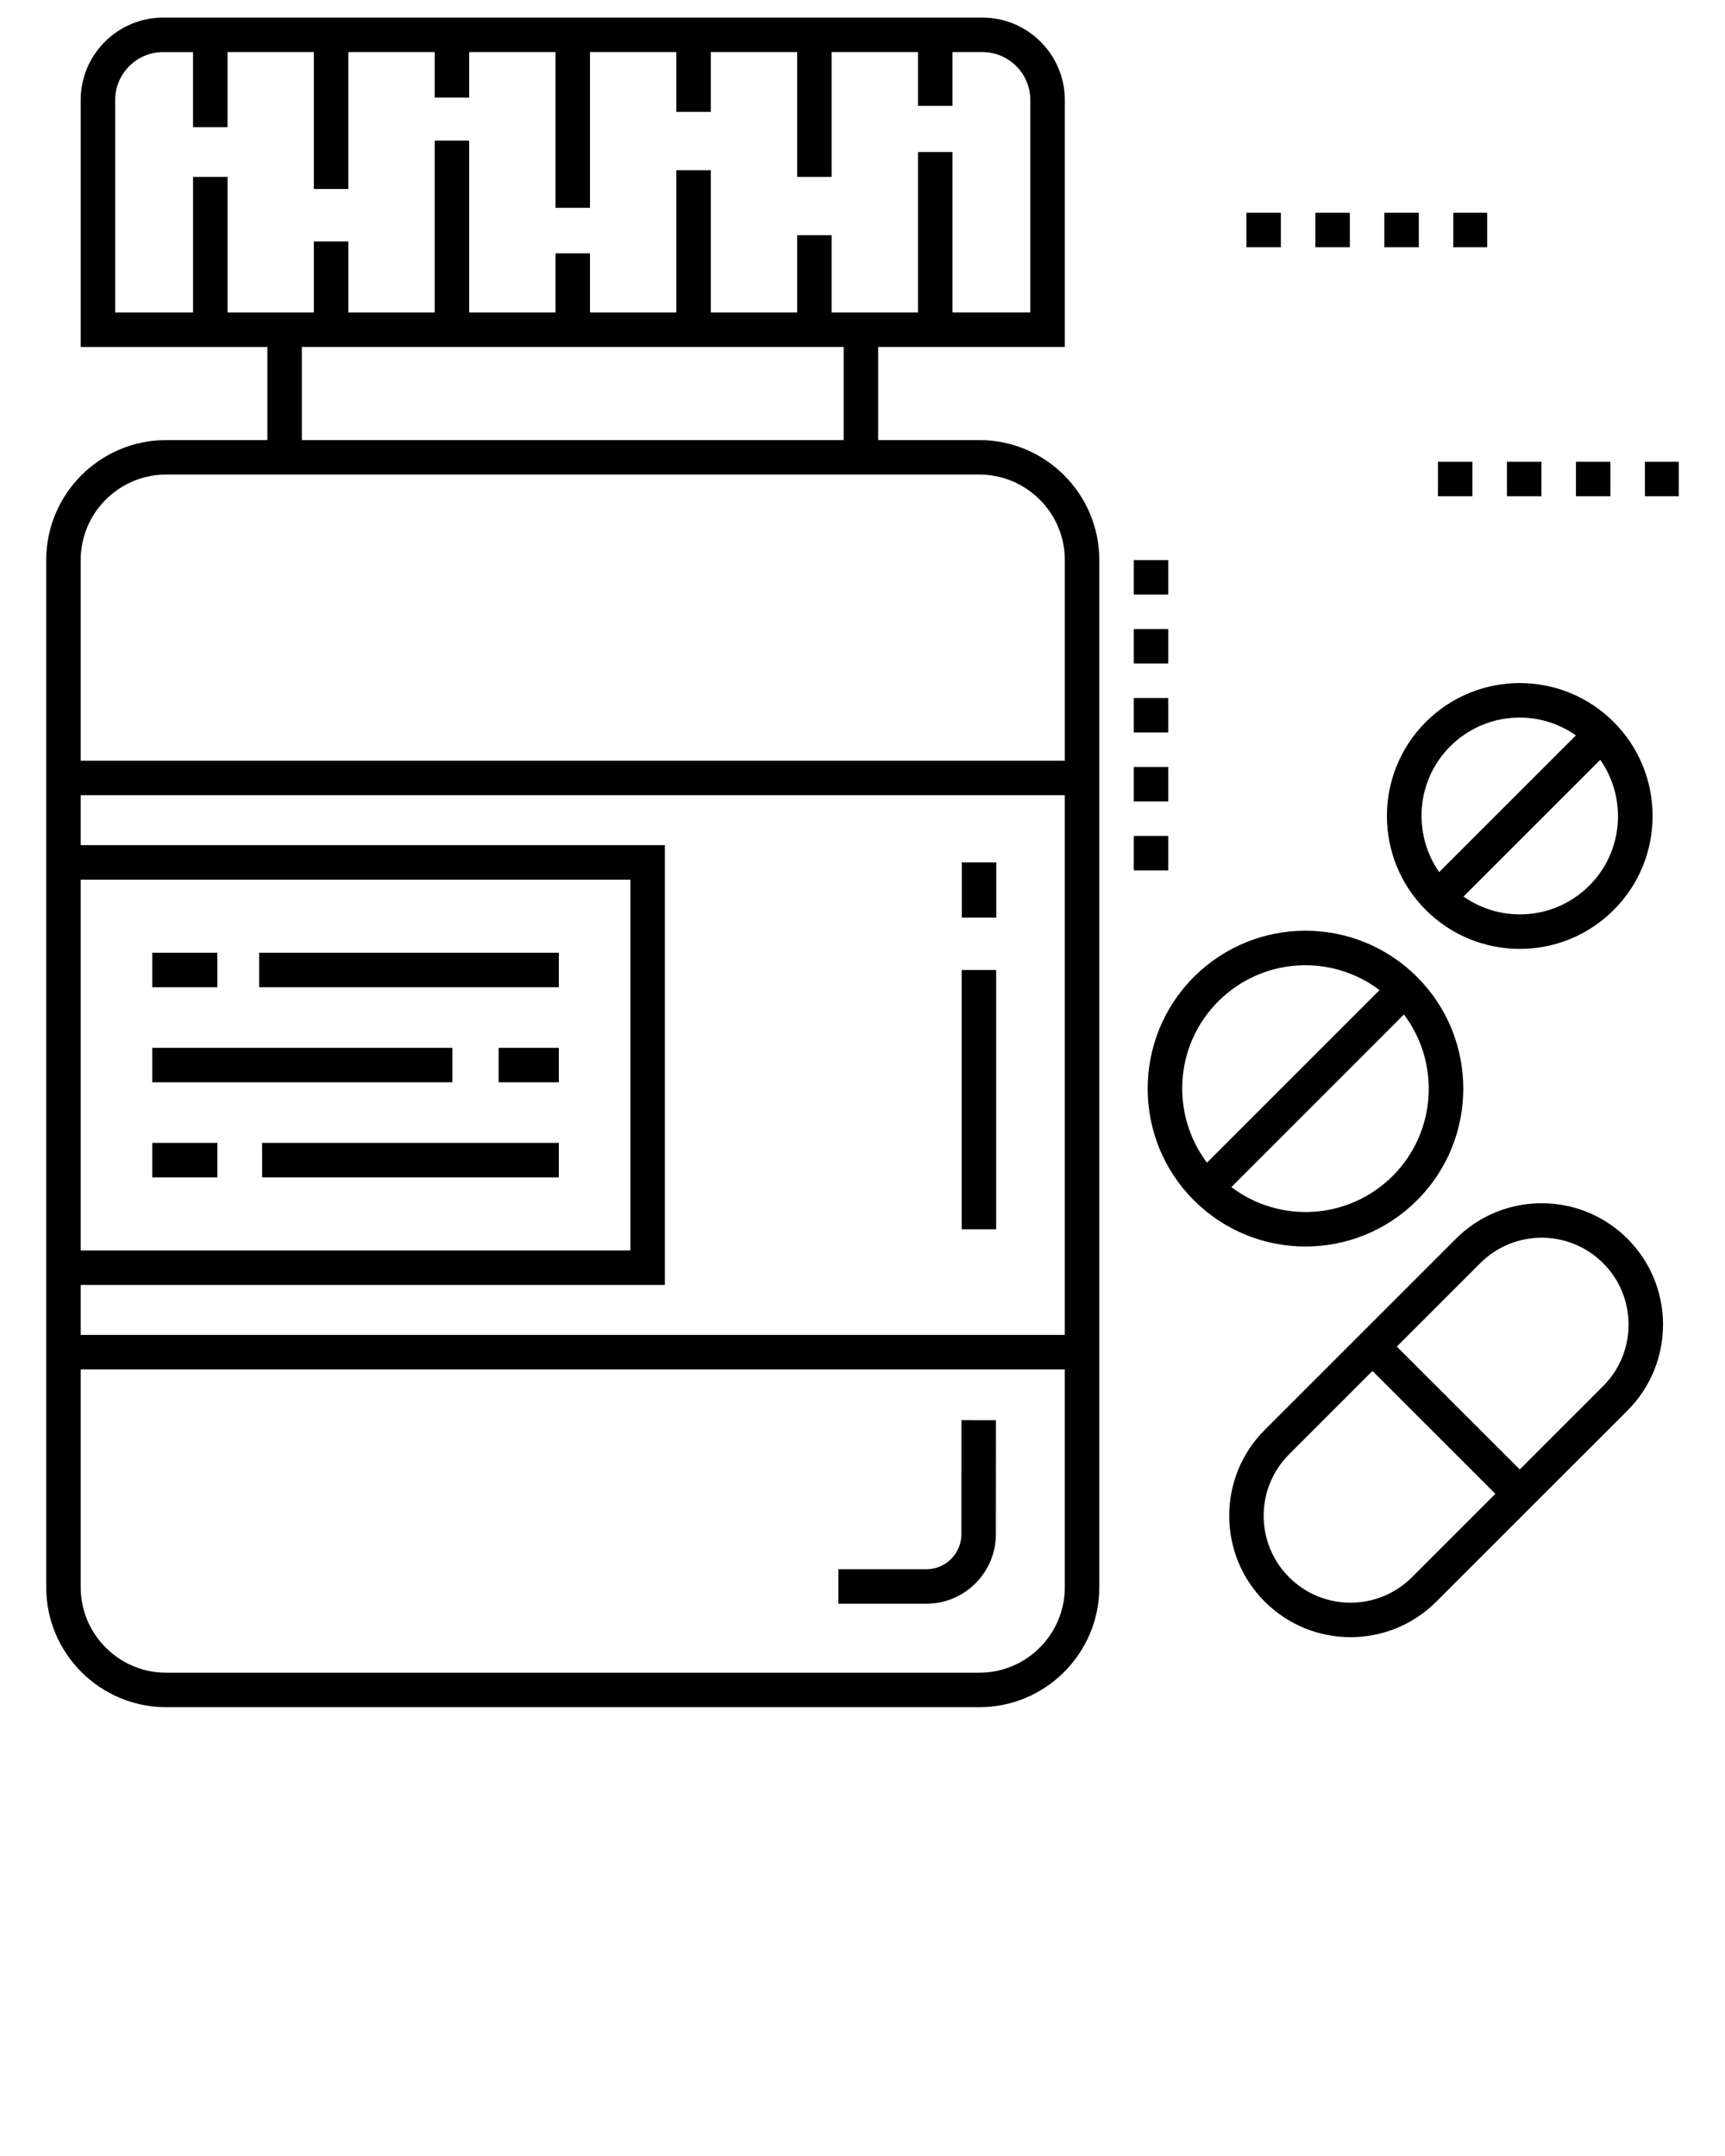 <svg xmlns="http://www.w3.org/2000/svg" xmlns:xlink="http://www.w3.org/1999/xlink" version="1.1" x="0px" y="0px" viewBox="0 0 98 122.5" enable-background="new 0 0 98 98" xml:space="preserve"><g><rect x="64.413" y="31.822" width="1.959" height="1.959"/><rect x="64.413" y="43.577" width="1.959" height="1.959"/><rect x="64.413" y="35.74" width="1.959" height="1.959"/><rect x="64.413" y="39.658" width="1.959" height="1.959"/><rect x="64.413" y="47.495" width="1.959" height="1.959"/><path d="M62.454,90.182c0-13.143,0-44.74,0-58.36c0-3.76-3.058-6.818-6.818-6.818h-5.747v-5.291h10.606V5.686   C60.494,3.102,58.393,1,55.809,1H9.269C6.686,1,4.584,3.102,4.584,5.686v14.028h10.606v5.291H9.443   c-3.76,0-6.818,3.058-6.818,6.818c0,25.139,0,8.426,0,58.36C2.625,93.942,5.683,97,9.443,97h46.193   C59.395,97,62.454,93.942,62.454,90.182z M12.926,17.754v-7.702h-1.959v7.702H6.543V5.686   c0-1.503,1.223-2.726,2.725-2.726h1.698v4.266h1.959V2.959h4.905v7.78h1.959V2.959h4.906V5.544h1.959V2.959h4.905   v8.849h1.959V2.959h4.906v3.4h1.959V2.959h4.905v7.093h1.959V2.959h4.906v3.056h1.959V2.959h1.697   c1.503,0,2.726,1.223,2.726,2.726v12.068h-4.423V8.638h-1.959v9.116c-0.344,0-5.159,0-4.906,0v-4.393h-1.959v4.393   h-4.905V9.669H38.424v8.085h-4.906v-3.361h-1.959v3.361h-4.905V7.989h-1.959v9.765h-4.906v-4.035h-1.959v4.035   C17.722,17.754,12.82,17.754,12.926,17.754z M47.929,19.713v5.291H17.149v-5.291H47.929z M4.584,31.822   c0-2.679,2.179-4.859,4.859-4.859c6.633,0,39.457,0,46.193,0c2.679,0,4.859,2.18,4.859,4.859v11.4H4.584V31.822z    M4.584,49.98h31.23v21.069H4.584V49.98z M4.584,73.008h33.189V48.02H4.584v-2.839h55.91v30.666H4.584V73.008z    M4.584,90.182V77.807h55.91V90.182c0,2.679-2.179,4.859-4.859,4.859H9.443C6.763,95.041,4.584,92.861,4.584,90.182z"/><path d="M56.582,80.694l-1.959-0.001l-0.004,6.477c-0.001,1.099-0.895,1.993-1.995,1.993h-4.993v1.959h4.993   c2.179,0,3.953-1.773,3.954-3.951L56.582,80.694z"/><rect x="54.635" y="55.112" width="1.959" height="14.732"/><rect x="54.643" y="49" width="1.959" height="3.135"/><rect x="14.722" y="54.132" width="17.026" height="1.959"/><rect x="8.65" y="54.132" width="3.698" height="1.959"/><rect x="28.328" y="59.535" width="3.42" height="1.959"/><rect x="8.65" y="59.535" width="17.05" height="1.959"/><rect x="14.892" y="64.937" width="16.856" height="1.959"/><rect x="8.65" y="64.937" width="3.698" height="1.959"/><path d="M80.508,68.196c3.498-3.497,3.498-9.188,0-12.685c-3.503-3.505-9.18-3.506-12.684,0   c-3.497,3.497-3.497,9.188,0,12.685C71.327,71.701,77.004,71.702,80.508,68.196z M69.209,56.897   c2.49-2.49,6.396-2.731,9.165-0.641l-9.805,9.806C66.504,63.317,66.713,59.394,69.209,56.897z M79.76,57.641   c2.069,2.745,1.862,6.671-0.636,9.17c-2.498,2.498-6.408,2.726-9.17,0.637L79.76,57.641z"/><path d="M91.679,51.702c2.944-2.944,2.944-7.733,0-10.678c-2.949-2.95-7.726-2.952-10.678,0   c-2.944,2.944-2.944,7.734,0,10.678C83.951,54.651,88.728,54.654,91.679,51.702z M82.386,42.409   c1.914-1.914,4.914-2.188,7.145-0.627l-7.769,7.769C80.244,47.373,80.445,44.352,82.386,42.409z M83.144,50.94   l7.77-7.77c1.521,2.179,1.322,5.203-0.621,7.146C88.372,52.238,85.37,52.5,83.144,50.94z"/><path d="M92.463,70.386c-2.694-2.695-7.059-2.695-9.753,0L71.849,81.247c-2.688,2.689-2.688,7.064,0,9.753   c2.694,2.694,7.057,2.697,9.753,0l10.862-10.861C95.151,77.45,95.151,73.075,92.463,70.386z M80.216,89.615   c-1.929,1.929-5.052,1.93-6.982,0c-1.925-1.925-1.925-5.057,0-6.982l4.738-4.738l6.983,6.982L80.216,89.615z    M91.078,78.754l-4.738,4.738l-6.983-6.982l4.738-4.738c1.929-1.929,5.052-1.93,6.982,0   C93.003,73.696,93.003,76.828,91.078,78.754z"/><rect x="82.564" y="12.089" width="1.925" height="1.959"/><rect x="70.809" y="12.089" width="1.959" height="1.959"/><rect x="74.727" y="12.089" width="1.959" height="1.959"/><rect x="78.646" y="12.089" width="1.959" height="1.959"/><rect x="89.531" y="26.238" width="1.959" height="1.959"/><rect x="81.694" y="26.238" width="1.959" height="1.959"/><rect x="85.613" y="26.238" width="1.959" height="1.959"/><rect x="93.449" y="26.238" width="1.926" height="1.959"/></g></svg>
